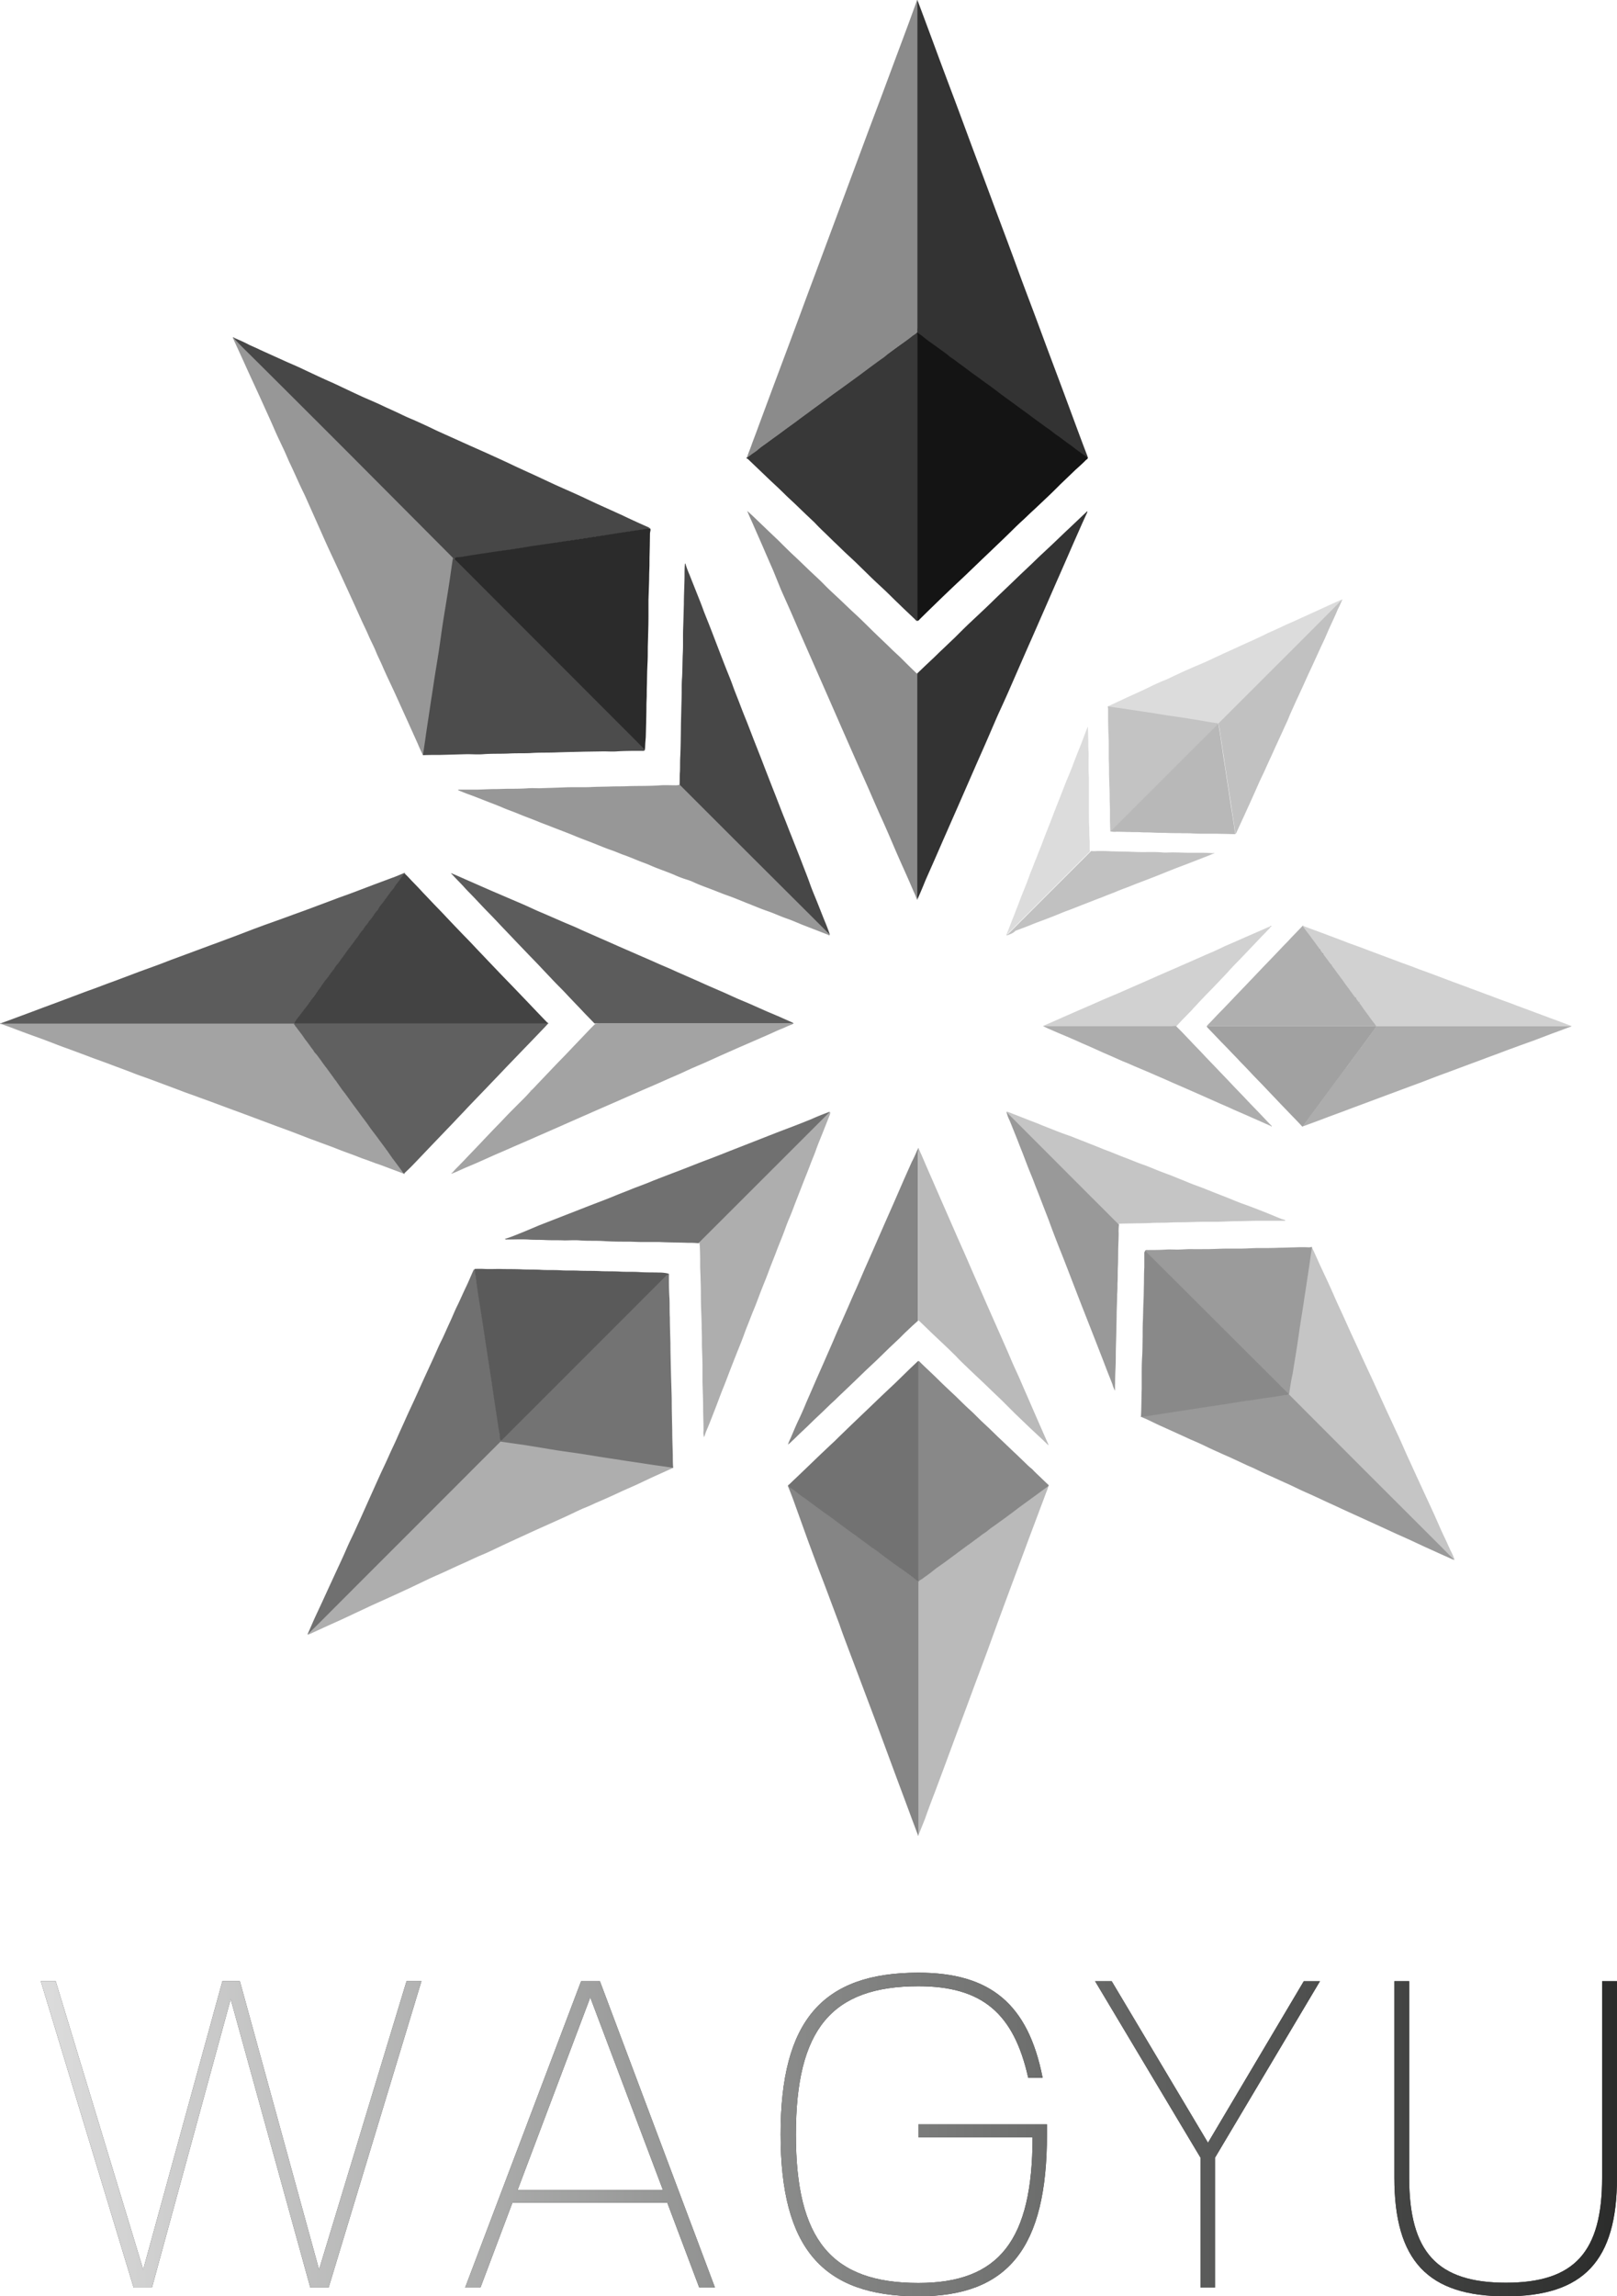 <svg id="Layer_1" data-name="Layer 1" xmlns="http://www.w3.org/2000/svg" xmlns:xlink="http://www.w3.org/1999/xlink" width="311.64" height="442.34" viewBox="0 0 311.64 442.34">
  <defs>
    <style>
      .cls-1 {
        fill: #333;
      }

      .cls-2 {
        fill: url(#linear-gradient);
      }

      .cls-3 {
        fill: #a3a3a3;
      }

      .cls-4 {
        fill: #dfdfdf;
      }

      .cls-5 {
        fill: #bdbdbd;
      }

      .cls-6 {
        fill: #5c5c5c;
      }

      .cls-7 {
        fill: #606060;
      }

      .cls-8 {
        fill: #434343;
      }

      .cls-9 {
        fill: #aba9a9;
      }

      .cls-10 {
        fill: #d8cfcf;
      }

      .cls-11 {
        fill: #616767;
      }

      .cls-12 {
        fill: #707878;
      }

      .cls-13 {
        fill: #616666;
      }

      .cls-14 {
        fill: #555d5d;
      }

      .cls-15 {
        fill: #d1d1d1;
      }

      .cls-16 {
        fill: #8a8a8a;
      }

      .cls-17 {
        fill: #a1a1a1;
      }

      .cls-18 {
        fill: #afafaf;
      }

      .cls-19 {
        fill: #adadad;
      }

      .cls-20 {
        fill: #a8a2a2;
      }

      .cls-21 {
        fill: #605b5b;
      }

      .cls-22 {
        fill: #615c5c;
      }

      .cls-23 {
        fill: #716d6d;
      }

      .cls-24 {
        fill: #dcdcdc;
      }

      .cls-25 {
        fill: #c1c1c1;
      }

      .cls-26 {
        fill: #c3c3c3;
      }

      .cls-27 {
        fill: #b8b8b8;
      }

      .cls-28 {
        fill: #aeaeae;
      }

      .cls-29 {
        fill: #707070;
      }

      .cls-30 {
        fill: #737373;
      }

      .cls-31 {
        fill: #5a5a5a;
      }

      .cls-32 {
        fill: #c5c5c5;
      }

      .cls-33 {
        fill: #999;
      }

      .cls-34 {
        fill: #9b9b9b;
      }

      .cls-35 {
        fill: #898989;
      }

      .cls-36 {
        fill: #979797;
      }

      .cls-37 {
        fill: #474747;
      }

      .cls-38 {
        fill: #4c4c4c;
      }

      .cls-39 {
        fill: #2b2b2b;
      }

      .cls-40 {
        fill: #bababa;
      }

      .cls-41 {
        fill: #858585;
      }

      .cls-42 {
        fill: #888;
      }

      .cls-43 {
        fill: #727272;
      }

      .cls-44 {
        fill: #383838;
      }

      .cls-45 {
        fill: #8b8b8b;
      }

      .cls-46 {
        fill: #141414;
      }
    </style>
    <linearGradient id="linear-gradient" x1="7.87" y1="411.14" x2="311.64" y2="411.14" gradientUnits="userSpaceOnUse">
      <stop offset="0" stop-color="#dcdcdc"/>
      <stop offset="0.5" stop-color="#858685"/>
      <stop offset="1" stop-color="#2b2c2b"/>
    </linearGradient>
  </defs>
  <g id="Layer_2" data-name="Layer 2">
    <g>
      <g>
        <path class="cls-1" d="M46.23,381.64l15.26,55.55,16.86-55.55h2.87l-17.88,59H59.8L44.46,385.09,29.29,440.65H25.75l-17.88-59h2.87L27.6,437.19l15.26-55.55Z"/>
        <path class="cls-1" d="M134.76,440.65,128.6,424.3H98.76L92.6,440.65H89.65l22.34-59h3.63l22.17,59h-3Zm-35-18.8h28l-14-37.09Z"/>
        <path class="cls-1" d="M177,409.21h24.78v1.93c0,21.84-7.42,31.2-24.78,31.2-18.55,0-26.56-9.36-26.56-31.2S158.45,380,177,380c13.91,0,21.16,6.07,23.94,20.23h-2.78c-2.78-12.47-8.94-17.62-21.16-17.62-16.78,0-23.61,8.35-23.61,28.58s6.83,28.58,23.61,28.58c15.59,0,22-8.26,22-28.07H177Z"/>
        <path class="cls-1" d="M234.16,440.65h-2.78v-25l-20.32-34h3.2l18.55,31.11,18.46-31.11h3.12l-20.23,34Z"/>
        <path class="cls-1" d="M268.73,381.64h2.86v37.85c0,14.33,5.4,20.23,18.63,20.23s18.55-5.9,18.55-20.23V381.64h2.87v37.85c0,16-6.41,22.85-21.42,22.85s-21.49-6.83-21.49-22.85Z"/>
      </g>
      <g>
        <path class="cls-2" d="M46.23,381.64l15.26,55.55,16.86-55.55h2.87l-17.88,59H59.8L44.46,385.09,29.29,440.65H25.75l-17.88-59h2.87L27.6,437.19l15.26-55.55Z"/>
        <path class="cls-2" d="M134.76,440.65,128.6,424.3H98.76L92.6,440.65H89.65l22.34-59h3.63l22.17,59h-3Zm-35-18.8h28l-14-37.09Z"/>
        <path class="cls-2" d="M177,409.21h24.78v1.93c0,21.84-7.42,31.2-24.78,31.2-18.55,0-26.56-9.36-26.56-31.2S158.45,380,177,380c13.91,0,21.16,6.07,23.94,20.23h-2.78c-2.78-12.47-8.94-17.62-21.16-17.62-16.78,0-23.61,8.35-23.61,28.58s6.83,28.58,23.61,28.58c15.59,0,22-8.26,22-28.07H177Z"/>
        <path class="cls-2" d="M234.16,440.65h-2.78v-25l-20.32-34h3.2l18.55,31.11,18.46-31.11h3.12l-20.23,34Z"/>
        <path class="cls-2" d="M268.73,381.64h2.86v37.85c0,14.33,5.4,20.23,18.63,20.23s18.55-5.9,18.55-20.23V381.64h2.87v37.85c0,16-6.41,22.85-21.42,22.85s-21.49-6.83-21.49-22.85Z"/>
      </g>
    </g>
  </g>
  <g>
    <path class="cls-3" d="M0,197.07H.22c3.62-.08,7.24,0,10.86,0,2.55,0,5.11,0,7.66,0h7.73c2,0,4.07,0,6.1,0H47.86c2.81,0,5.63,0,8.44,0l.18,0a.71.71,0,0,1,.42.36.78.78,0,0,0,.17.26c.94,1.18,1.8,2.41,2.69,3.62l1.11,1.51c.75,1,1.47,2,2.22,3a.91.91,0,0,0,.09.17.35.35,0,0,0,0,.08l.07.07c.39.49.77,1,1.12,1.51a.49.49,0,0,0,.14.24c.65.74,1.19,1.57,1.78,2.35.89,1.18,1.76,2.38,2.64,3.58.73,1,1.46,2,2.2,3s1.7,2.34,2.58,3.48c.21.27.41.55.61.83a.87.87,0,0,0,.07.17.35.35,0,0,1,0,.08l.06.06a1,1,0,0,1,.19.27,1.12,1.12,0,0,0,.16.22,6.55,6.55,0,0,1,.79,1,.39.39,0,0,0,.14.23A21.5,21.5,0,0,1,77.2,225a3.85,3.85,0,0,1,.38.52.83.83,0,0,0,.15.23.43.43,0,0,1,.15.28.14.14,0,0,1,0,.08l-2.67-1c-.92-.34-1.83-.71-2.75-1-.75-.27-1.48-.57-2.23-.82s-1.33-.51-2-.76l-2.13-.78c-.68-.26-1.36-.53-2-.78l-2.14-.79-2.33-.86-2.59-1-1.69-.64-2-.73-2.89-1.08-3.5-1.31-2.73-1-3-1.12c-.92-.34-1.84-.68-2.75-1-1.16-.45-2.34-.83-3.5-1.28s-2.13-.8-3.19-1.2-2.35-.88-3.53-1.31c-.83-.3-1.68-.58-2.5-.91-1.43-.57-2.88-1.08-4.32-1.63-1.15-.44-2.31-.85-3.46-1.27-.76-.28-1.51-.58-2.26-.85-1.11-.41-2.22-.83-3.34-1.23-1.52-.55-3-1.16-4.55-1.72s-3.1-1.11-4.63-1.7c-.91-.35-1.82-.68-2.72-1a1,1,0,0,0-.42-.08Z"/>
    <path class="cls-4" d="M77.83,226.23v-.11a.09.09,0,0,0,0-.05.75.75,0,0,1,.21,0v.14Z"/>
    <path class="cls-5" d="M77.83,168.19v-.06h.22v.08A.15.15,0,0,1,77.83,168.19Z"/>
    <path class="cls-6" d="M77.83,168.19l.21,0,.08.13a1.17,1.17,0,0,0-.56.47Q76,171,74.42,173.08l-3.23,4.39-3.62,4.93c-.93,1.25-1.83,2.52-2.76,3.76-1.33,1.78-2.64,3.57-4,5.36q-1.51,2.05-3,4.13a19.17,19.17,0,0,1-1.17,1.52.12.12,0,0,1-.1,0c-1.13,0-2.25,0-3.38,0H50.8c-1.09,0-2.18,0-3.27,0-1.25,0-2.5,0-3.76,0H.59c-.12,0-.26,0-.37-.07.73-.27,1.47-.53,2.2-.81l3.69-1.37,2.26-.85,3-1.11,2.92-1.1c1.15-.43,2.3-.87,3.46-1.28s2.32-.88,3.49-1.3c.76-.27,1.51-.55,2.26-.84l3.42-1.29,3.5-1.27c.81-.3,1.61-.62,2.42-.93l3-1.11,3.29-1.22c.74-.26,1.48-.56,2.23-.82l1.79-.67,2.36-.88L48.77,179l2.16-.8L54.29,177l2.13-.78,2.76-1,2.16-.81,2.09-.78,1.83-.69,2.14-.77,2.12-.8,2.63-1,4.19-1.56Z"/>
    <path class="cls-7" d="M56.56,197.15h.09a.78.78,0,0,1,.44-.11h48.08a2,2,0,0,1,.42,0c.11,0,.13.09,0,.18l-.6.65-2.35,2.45-2,2.07c-1.24,1.29-2.49,2.58-3.73,3.88-.64.67-1.27,1.34-1.91,2s-1.42,1.49-2.13,2.22c-1.14,1.19-2.29,2.36-3.4,3.56-.54.57-1.08,1.12-1.61,1.69-.69.75-1.42,1.48-2.12,2.22l-2.6,2.71-2.86,3c-.65.68-1.3,1.37-2,2a2.82,2.82,0,0,0-.33.36.18.18,0,0,1-.21,0c0-.12-.11-.17-.16-.27a1.48,1.48,0,0,0-.13-.21l-1.43-1.92a2.48,2.48,0,0,0-.36-.44,1.59,1.59,0,0,1-.13-.22L74.84,222c-.06-.07-.09-.15-.15-.21l-.21-.29-.07-.07h0s0-.1-.07-.14c-.52-.72-1.06-1.42-1.58-2.14s-1.12-1.45-1.64-2.21-1.08-1.46-1.61-2.19c-.36-.5-.73-1-1.09-1.48s-.8-1.08-1.19-1.63S66.41,210.5,66,210L64.8,208.3c-.1-.14-.21-.26-.31-.39l-.14-.22-1.14-1.56-.07-.08h0s0-.1-.07-.14c-.52-.64-1-1.33-1.48-2-.27-.34-.5-.71-.79-1s-.3-.44-.47-.66c-.47-.6-.89-1.24-1.37-1.84-.27-.34-.49-.71-.75-1.06-.4-.54-.81-1.07-1.21-1.6l-.14-.22Z"/>
    <path class="cls-8" d="M105.59,197.06a.18.18,0,0,1-.18.08H56.65a15,15,0,0,1,1.09-1.52c.44-.61.9-1.21,1.35-1.81s.76-1.08,1.17-1.6.8-1.12,1.22-1.67.7-1,1.05-1.46.8-1,1.18-1.58c.24-.35.54-.65.75-1a6,6,0,0,1,.65-.87c.29-.34.51-.73.79-1.08s.67-.93,1-1.39l1.17-1.55c.19-.26.36-.53.56-.77s.49-.66.72-1,.54-.66.76-1a6.44,6.44,0,0,1,.63-.85c.2-.22.31-.49.51-.71.52-.6.92-1.31,1.44-1.92.23-.28.38-.62.61-.9s.49-.61.71-.93l1.3-1.76c.22-.29.47-.56.67-.87.37-.59.83-1.11,1.21-1.69.17-.25.36-.49.56-.73s.22-.12.36-.09c.49.44.92.95,1.38,1.42.68.7,1.36,1.4,2,2.11l2.25,2.36c.75.78,1.51,1.55,2.24,2.34l1.68,1.77c.73.75,1.44,1.51,2.18,2.26s1.24,1.29,1.85,1.94l2.17,2.28,2.29,2.4c.87.91,1.75,1.81,2.63,2.72,1.14,1.19,2.29,2.38,3.43,3.58s2.19,2.3,3.3,3.44A.42.42,0,0,1,105.59,197.06Z"/>
    <path class="cls-3" d="M152.88,197.08c.1,0,.11.08,0,.13s-.18.07-.24.14c-.68.22-1.31.56-2,.83s-1.37.59-2.05.9l-3.57,1.56-2.9,1.26-3.34,1.48L136,204.64l-2.81,1.21-2.17,1-2.48,1.08-2,.89L123.81,210l-2.46,1.08-2.57,1.13c-1.92.84-3.84,1.67-5.75,2.52-1.64.71-3.27,1.44-4.91,2.16l-3.87,1.7c-1.34.58-2.66,1.18-4,1.75s-2.66,1.17-4,1.74-2.77,1.23-4.15,1.84c-.84.37-1.69.72-2.54,1.08l-1.55.7a3.89,3.89,0,0,1-.53.21c-.1,0-.2.18-.3,0,.41-.53.92-1,1.36-1.45.26-.3.55-.57.83-.86.53-.57,1.07-1.13,1.61-1.69l1.1-1.15c.53-.55,1.05-1.11,1.58-1.67l1.45-1.52,1.43-1.47c.66-.69,1.31-1.39,2-2.08s1.33-1.34,2-2,1.14-1.16,1.68-1.77c.1-.07.15-.18.24-.26.46-.42.86-.9,1.3-1.35,1.25-1.3,2.49-2.62,3.74-3.92.56-.58,1.13-1.15,1.68-1.73s.88-.92,1.32-1.39l1.51-1.58,1.69-1.77c.33-.34.66-.67,1-1a3.79,3.79,0,0,1,1.16-.09h28.73c2.54,0,5.08,0,7.63,0A6.64,6.64,0,0,0,152.88,197.08Z"/>
    <path class="cls-6" d="M152.88,197.08c-.09.12-.22.06-.33.06H140.72c-1.41,0-2.81,0-4.22,0h-7.11c-1.36,0-2.72,0-4.08,0s-2.82,0-4.23,0h-3.26c-1,0-2,0-3,0a1,1,0,0,1-.25,0c-.66-.69-1.34-1.37-2-2.06-1.12-1.2-2.27-2.37-3.39-3.57-.92-1-1.89-1.91-2.81-2.9-.68-.73-1.38-1.45-2.06-2.18-.88-.95-1.8-1.87-2.7-2.81s-1.76-1.83-2.63-2.75l-2.54-2.66c-.93-1-1.89-2-2.83-2.95-.72-.75-1.43-1.51-2.14-2.26s-1.36-1.37-2-2.09-1.53-1.57-2.26-2.39c0,0-.09-.11-.17-.11l-.1-.21.9.37,2.4,1.06L93,170.84l1.78.78L98,173c1.11.48,2.22.94,3.32,1.43s2.13,1,3.21,1.43l3.84,1.67c1.22.53,2.45,1,3.67,1.6l3.57,1.57c1.21.52,2.42,1.06,3.63,1.6l3.51,1.53c1.29.57,2.58,1.11,3.86,1.69s2.39,1,3.58,1.57l3.57,1.57c.9.39,1.79.8,2.69,1.2l3,1.3c.89.39,1.78.81,2.68,1.21l2.37,1,3.31,1.47,2.37,1,2.56,1.14Z"/>
    <path class="cls-9" d="M87.17,225.87c.1.09.2,0,.3,0a.78.78,0,0,1-.48.2C87,226,87.06,225.88,87.17,225.87Z"/>
    <path class="cls-10" d="M102.39,209.91a.32.32,0,0,1-.24.26A.37.37,0,0,1,102.39,209.91Z"/>
    <path class="cls-11" d="M56.86,197.5a.21.21,0,0,1,.14.22A.22.22,0,0,1,56.86,197.5Z"/>
    <path class="cls-12" d="M64.35,207.69a.24.24,0,0,1,.14.22A.22.22,0,0,1,64.35,207.69Z"/>
    <path class="cls-12" d="M74.69,221.74a.23.23,0,0,1,.15.21A.23.23,0,0,1,74.69,221.74Z"/>
    <path class="cls-12" d="M75.63,223a.23.23,0,0,1,.13.22A.2.2,0,0,1,75.63,223Z"/>
    <path class="cls-13" d="M77.55,225.59a.19.19,0,0,1,.13.21A.21.21,0,0,1,77.55,225.59Z"/>
    <path class="cls-14" d="M63.07,205.91a.15.15,0,0,1,.07.14C63.07,206,63.06,206,63.07,205.91Z"/>
    <path class="cls-14" d="M74.34,221.24a.15.15,0,0,1,.07.14C74.34,221.35,74.34,221.3,74.34,221.24Z"/>
    <path class="cls-14" d="M63.14,206.05a.11.11,0,0,1,.07.08Z"/>
    <path class="cls-14" d="M74.41,221.38a.1.1,0,0,1,.07.07Z"/>
  </g>
  <g>
    <path class="cls-15" d="M251.21,178.38l1.58.6,1.47.53,1.75.66,2,.75,2,.77,2.36.85,1.41.54,1.53.57c.67.26,1.34.5,2,.75l1.35.5,1.39.53,2,.72,1.56.6,2.1.76.84.32,2.21.83c.64.24,1.27.49,1.91.71.48.16.94.37,1.42.53s.9.34,1.35.51l1.45.53,1.39.52c.47.19,1,.35,1.42.53l1.55.58,1.76.64,1.39.53,1.13.42,2.2.82,1.35.5,1.91.71,2.15.8,1.53.58.23.06v.05s-.09.06-.15,0H265.52a.49.49,0,0,1-.17,0,.53.53,0,0,1-.27-.22c-.39-.54-.81-1.07-1.19-1.62-.64-.9-1.33-1.77-2-2.67a.59.59,0,0,0-.1-.17,4.38,4.38,0,0,1-.52-.7.42.42,0,0,0-.11-.15c-.84-1.09-1.65-2.21-2.46-3.32-.47-.65-1-1.29-1.44-1.94-.23-.33-.48-.65-.7-1a1.13,1.13,0,0,0-.1-.13c-.5-.65-1-1.31-1.47-2a.34.34,0,0,0-.1-.16c-.18-.23-.36-.46-.52-.7a.44.44,0,0,0-.1-.16c-.49-.58-.9-1.21-1.36-1.81-.59-.78-1.15-1.58-1.74-2.36-.06-.08-.16-.15-.1-.27A.09.09,0,0,1,251.21,178.38Z"/>
    <path class="cls-4" d="M251.21,178.38h-.09a.1.1,0,0,1-.13,0v-.07h.14Z"/>
    <path class="cls-16" d="M245,217l-.1-.09s0-.06.06-.06.07.09.09.15Z"/>
    <path class="cls-5" d="M251.11,217V217H251v-.09C251,216.89,251.07,216.94,251.11,217Z"/>
    <path class="cls-17" d="M251.11,217l-.14,0c-.37-.4-.75-.81-1.13-1.2-.56-.58-1.12-1.15-1.67-1.73s-1.25-1.29-1.86-1.94c-.76-.81-1.53-1.6-2.29-2.41s-1.65-1.71-2.48-2.57l-1.45-1.54c-.48-.51-1-1-1.45-1.51l-1.33-1.38c-.64-.68-1.29-1.35-1.94-2l-1.64-1.72c-.37-.39-.76-.77-1.11-1.18-.05-.11,0-.13.11-.15a1.08,1.08,0,0,1,.31,0h31.73a.9.9,0,0,1,.4,0c.12.07.09.15,0,.24s-.3.43-.46.64c-.37.48-.72,1-1.08,1.47l-.83,1.12c-.35.49-.71,1-1.07,1.45l-1.55,2.1q-.73,1-1.44,2l-1.92,2.59L255,211.7l-2.31,3.13c-.44.6-.89,1.19-1.31,1.8a4,4,0,0,1-.27.31A0,0,0,0,1,251.11,217Z"/>
    <path class="cls-18" d="M265.24,197.68a.27.27,0,0,0-.18,0H232.73a.1.1,0,0,0-.11.09c-.13-.06,0-.13,0-.18l.36-.38c.4-.4.79-.81,1.17-1.22s.95-1,1.43-1.48l1.29-1.34,1.48-1.56L239.9,190c.51-.53,1-1.06,1.53-1.6l2.08-2.19,1.19-1.23,1.32-1.38,1.35-1.42c.5-.51,1-1,1.48-1.55l2-2.07.14-.16a.13.13,0,0,1,.13,0,1.44,1.44,0,0,0,.25.39c.37.51.75,1,1.13,1.51l.91,1.23.94,1.29a.67.67,0,0,1,.09.14l.53.71a1.19,1.19,0,0,1,.09.15l1.49,2s.05.07.08.1c.17.24.34.48.52.71s.45.62.67.93.36.45.53.7.3.38.43.58.35.48.52.73.54.71.79,1.08c.13.19.28.38.42.57s.32.44.49.66a3.76,3.76,0,0,0,.25.31l.09.14.53.71.09.15c.19.22.36.46.53.69s.25.38.39.55l.62.84c.36.48.71,1,1.07,1.46.2.27.42.53.6.81a.67.67,0,0,0,.18.16A.08.08,0,0,1,265.24,197.68Z"/>
    <path class="cls-15" d="M201.14,197.72c-.14,0-.15,0-.09-.12a6.77,6.77,0,0,0,.88-.36l1.69-.74,1.21-.54,1.47-.64,2.65-1.16,1.82-.79c.82-.35,1.63-.73,2.45-1.07l2.36-1,2.69-1.18,2.56-1.12,2.53-1.12,1.91-.83,2.45-1.07,2.51-1.1,2.12-.94,1.68-.72,2.12-1,2.19-.95,1.58-.7,1.48-.64,1.92-.84c.44-.19.88-.4,1.33-.57,0,0,.07,0,.1,0l0,0c.05,0,.1,0,.1.05h0l0,.05c-.25.32-.55.58-.82.88s-.53.54-.79.81l-.8.84-.83.87-1.5,1.58-1.18,1.23c-.43.45-.88.89-1.31,1.35s-.69.73-1,1.1l-1.49,1.57c-.6.63-1.19,1.26-1.8,1.88-.4.4-.8.81-1.19,1.22s-.9.93-1.33,1.41-.69.72-1,1.08-.61.64-.91.95-.75.77-1.12,1.15l-1.06,1.14,0,0a.74.74,0,0,1-.44,0h-25Z"/>
    <path class="cls-19" d="M201.14,197.72a.77.77,0,0,1,.54-.06h1.43c.62,0,1.24,0,1.87,0h21a2.57,2.57,0,0,1,.68,0l1,1,1.51,1.58c.36.37.71.75,1.06,1.12l1.18,1.22,1.08,1.15.77.8,1.6,1.67,1.68,1.75,1.11,1.18,2,2.08,1.46,1.54,1.77,1.83,1.38,1.46c.26.28.53.55.8.83l-.06.06-1.15-.5-1.05-.47-1.28-.56-1.1-.49-1.28-.56-1.32-.57-1-.46-1.56-.68-1.58-.7-2.25-1-1.52-.67-1.62-.71-1.82-.79c-.9-.39-1.8-.81-2.7-1.19s-1.78-.78-2.67-1.16l-2.38-1c-.79-.35-1.57-.7-2.36-1l-1.8-.8-2-.87-2.21-1c-.52-.23-1-.44-1.56-.68s-.76-.34-1.14-.51c-.54-.25-1.1-.47-1.64-.72L204,199l-1.93-.84Z"/>
    <path class="cls-20" d="M244.88,178.52a.16.16,0,0,0-.1-.05.27.27,0,0,1,.24-.09A.18.18,0,0,1,244.88,178.52Z"/>
    <path class="cls-20" d="M244.75,178.49a.13.13,0,0,1-.1,0A.08.08,0,0,1,244.75,178.49Z"/>
    <path class="cls-20" d="M244.84,178.58l0-.05A.05.05,0,0,1,244.84,178.58Z"/>
    <path class="cls-19" d="M265.24,197.68h.11l1.48,0h10.78c.56,0,1.12,0,1.69,0s1.06,0,1.59,0h19.95c.53,0,1.07,0,1.6,0,.12,0,.26-.07.37.05l-2.08.78c-.7.26-1.41.51-2.11.78l-3,1.14-2.79,1-2,.73-2.46.93-1.37.5-1.46.55-1.89.7-2.15.8-1.77.66-2.93,1.08L274,208.46l-2.47.91-2.52.94-3.15,1.17-2.46.92-2.53.94-2.12.8-2.31.85c-.72.26-1.43.55-2.15.81l-1.37.51-1.59.58a.32.32,0,0,1-.19.05.2.2,0,0,1,.06-.15c.38-.45.7-.94,1-1.41s.5-.68.75-1,.48-.67.74-1c.36-.47.73-.93,1.05-1.42s.65-.84.93-1.3c.13-.2.3-.38.44-.58.25-.36.53-.71.78-1.07.12-.18.27-.35.4-.53a7.74,7.74,0,0,1,.55-.73c.2-.23.34-.5.53-.74.33-.42.63-.87,1-1.29s.45-.59.66-.89.56-.75.82-1.14.44-.58.64-.87.52-.69.78-1l.34-.48c.16-.23.34-.44.5-.68s.35-.44.5-.68.28-.38.42-.57l.54-.74C264.8,198.31,265,198,265.24,197.68Z"/>
    <path class="cls-21" d="M254.44,183a.15.15,0,0,1-.09-.14A.12.12,0,0,1,254.44,183Z"/>
    <path class="cls-21" d="M255.06,183.81a.16.16,0,0,1-.09-.15A.14.14,0,0,1,255.06,183.81Z"/>
    <path class="cls-22" d="M261.34,192.31a.13.13,0,0,1-.09-.14A.14.14,0,0,1,261.34,192.31Z"/>
    <path class="cls-22" d="M262,193.17a.16.16,0,0,1-.09-.15A.16.16,0,0,1,262,193.17Z"/>
    <path class="cls-23" d="M256.63,185.9c-.06,0-.09,0-.08-.1A.14.14,0,0,1,256.63,185.9Z"/>
  </g>
  <g>
    <path class="cls-24" d="M213.44,136.1l1.61-.74,2.13-1,3.1-1.41c.69-.32,1.38-.67,2.08-1s1.53-.7,2.31-1c.5-.21,1-.46,1.47-.69,1.05-.49,2.11-1,3.17-1.44.77-.35,1.56-.68,2.32-1s1.78-.8,2.66-1.22l1.73-.8c.58-.27,1.17-.52,1.74-.79l2.39-1.1c.62-.27,1.24-.54,1.85-.83s1.4-.64,2.09-1c.42-.21.87-.4,1.3-.59.77-.34,1.53-.71,2.29-1.06.45-.21.91-.4,1.36-.6l1.77-.81,1.72-.78,1.8-.82,1.81-.83c.74-.34,1.5-.68,2.24-1a.82.82,0,0,1,.3-.1c.08,0,.08,0,0,.1a2.79,2.79,0,0,1-.35.42l-23.12,23.11a1.08,1.08,0,0,1-.4.33,11.16,11.16,0,0,1-1.14-.16c-1.25-.18-2.49-.37-3.74-.57l-4-.61-3.47-.53-3.12-.48-3.39-.52c-.77-.11-1.54-.22-2.31-.35C213.57,136.16,213.49,136.16,213.44,136.1Z"/>
    <path class="cls-25" d="M234.83,139.35l2.73-2.72,8.47-8.46q5.34-5.32,10.65-10.66c.67-.66,1.31-1.35,2-2a15.9,15.9,0,0,1-.76,1.69c-.21.42-.37.87-.57,1.3-.38.85-.78,1.7-1.17,2.56-.29.65-.57,1.31-.87,2-.43.9-.85,1.8-1.26,2.71l-.75,1.64c-.45,1-.89,1.91-1.33,2.87-.37.81-.72,1.62-1.1,2.43-.3.64-.59,1.3-.9,1.94-.2.42-.39.86-.58,1.28-.34.76-.7,1.52-1,2.28s-.67,1.48-1,2.23l-1.44,3.14c-.34.74-.66,1.48-1,2.21-.27.57-.53,1.14-.79,1.72-.44,1-.92,2-1.37,2.94-.36.79-.69,1.59-1.05,2.37l-1,2.22c-.46,1-.91,2-1.37,3l-1.17,2.54a.41.41,0,0,1,0,.09.8.8,0,0,1-.17-.51c-.21-1.47-.44-2.93-.66-4.4-.18-1.24-.38-2.48-.57-3.72-.26-1.67-.52-3.34-.77-5-.21-1.45-.44-2.91-.66-4.37-.14-.95-.29-1.91-.44-2.87a1.31,1.31,0,0,0-.1-.32C234.69,139.37,234.78,139.38,234.83,139.35Z"/>
    <path class="cls-26" d="M234.83,139.35l-.11.11c0,.08,0,.13-.07.19l-.24.23L214.31,160a1.71,1.71,0,0,1-.2.18c-.14,0-.13,0-.13-.15l-.06-1.88,0-2.21-.06-2c0-.89,0-1.78-.06-2.67,0-.71-.05-1.42-.06-2.12,0-.94,0-1.88-.05-2.83,0-.71,0-1.43,0-2.15,0-.89,0-1.77-.05-2.66s-.06-1.94-.08-2.91c0-.69,0-1.38,0-2.07,0-.15-.1-.31,0-.46l1.66.25c1.12.15,2.23.33,3.34.49.95.13,1.89.29,2.83.43,1.18.17,2.36.38,3.54.56,1,.15,2,.28,3,.44,1.31.2,2.61.42,3.92.63C232.78,139.06,233.81,139.2,234.83,139.35Z"/>
    <path class="cls-27" d="M214.11,160.17c0-.15.14-.21.22-.3q10.08-10.08,20.15-20.15l.24-.26c.25.16.17.44.21.66.13.81.27,1.62.38,2.43s.26,1.68.37,2.52.27,1.73.4,2.59c.19,1.27.38,2.53.58,3.8s.37,2.47.56,3.71c.23,1.42.46,2.85.67,4.27.06.42.1.83.19,1.24,0,0-.07,0-.12,0l-3.51-.08c-.73,0-1.46,0-2.19,0s-1.71,0-2.56-.06-1.48,0-2.21-.05c-1,0-2,0-3-.06-.79,0-1.58,0-2.37-.05s-1.49,0-2.23-.06-1.4,0-2.1-.05c-.86,0-1.73-.05-2.59-.05A3.75,3.75,0,0,1,214.11,160.17Z"/>
    <path class="cls-24" d="M194.2,180.14c-.07.07-.18.1-.24,0s0-.14.06-.21c.34-.86.67-1.72,1-2.57.25-.63.51-1.25.74-1.88s.53-1.33.77-2,.55-1.41.83-2.11.61-1.5.88-2.27.47-1.24.72-1.86.44-1.19.7-1.78c.16-.36.29-.74.43-1.11.28-.71.59-1.41.84-2.13l.42-1.11c.36-.93.74-1.86,1.1-2.79.24-.61.47-1.22.7-1.83.3-.77.6-1.54.91-2.32s.6-1.51.89-2.27.64-1.65,1-2.47c.25-.63.52-1.25.75-1.88s.49-1.28.74-1.92.53-1.35.8-2c.34-.88.67-1.77,1-2.65.13-.34.27-.69.42-1,.05.93.06,1.86.08,2.79,0,.67,0,1.35.05,2s0,1.35,0,2c0,1,0,2,.07,3l0,1.75c0,.47,0,.94,0,1.42s0,1.21,0,1.82,0,1,0,1.44c0,1.07,0,2.14.07,3.21,0,.87,0,1.74.08,2.62,0,.53,0,1.08,0,1.62a.47.47,0,0,0,.05.26c0,.17-.14.25-.23.35l-10.66,10.66-4.93,4.93A.67.67,0,0,0,194.2,180.14Z"/>
    <path class="cls-25" d="M194.2,180.14c-.15,0-.06-.09,0-.13l.7-.69,8.06-8.06,7.27-7.26,0-.07a7.71,7.71,0,0,0,1.27,0c.87,0,1.75,0,2.62.06l2.6.06c.88,0,1.77.06,2.66.08s1.59,0,2.37,0,1.46,0,2.19.07,1.34,0,2,0c1,0,2,.05,3,.07.67,0,1.35,0,2,0,.9,0,1.81,0,2.71.08a2.53,2.53,0,0,1,.47,0c-.36.11-.7.27-1.05.41-1,.4-2,.78-2.95,1.15s-1.87.73-2.81,1.08c-.79.29-1.57.61-2.35.92l-2.74,1.09-3.21,1.23c-.69.27-1.37.56-2.06.81s-1.36.52-2,.79-1.3.49-1.94.76-1.21.47-1.81.7-1.43.57-2.15.84c-1.11.42-2.21.89-3.33,1.29-.74.27-1.46.58-2.18.87l-2,.78c-.7.27-1.42.52-2.13.8-.86.34-1.71.7-2.57,1l-1.13.43C195.28,179.75,194.74,179.94,194.2,180.14Z"/>
  </g>
  <g>
    <path class="cls-28" d="M129.74,282.75,126,284.44c-1.11.51-2.21,1.05-3.32,1.56s-2.3,1-3.43,1.54c-1.49.7-3,1.36-4.49,2-.76.36-1.53.71-2.3,1-1.08.47-2.14,1-3.21,1.5l-2.08.94-3.12,1.4c-1.23.55-2.46,1.12-3.68,1.68s-2.51,1.15-3.76,1.74-2.5,1.21-3.78,1.74-2.4,1.1-3.61,1.63-2.2,1-3.3,1.51-2.28,1-3.42,1.54L78.77,306c-1.06.48-2.13,1-3.18,1.46l-4,1.81L65.77,312c-1.19.54-2.39,1.07-3.58,1.62l-2.62,1.2c-.08,0-.2.16-.29,0a.13.13,0,0,1,.06-.18l29.08-29.08L96,278a1.25,1.25,0,0,1,.53-.41,12.07,12.07,0,0,1,1.78.24c1.91.27,3.82.57,5.73.87,1.59.25,3.18.5,4.77.73l5.06.77,3.67.56,4,.61c1.61.24,3.21.48,4.81.74,1,.16,2.06.3,3.08.47C129.48,282.65,129.63,282.63,129.74,282.75Z"/>
    <path class="cls-29" d="M96.47,277.69l-4.25,4.24L79.16,295q-8.35,8.34-16.69,16.7c-.93.93-1.87,1.87-2.82,2.79-.08.08-.13.26-.31.18.41-.92.8-1.84,1.21-2.76.49-1.08,1-2.15,1.5-3.23.62-1.34,1.22-2.67,1.84-4,.72-1.57,1.45-3.13,2.17-4.7.53-1.15,1-2.32,1.56-3.46s1-2.14,1.49-3.22c.39-.83.76-1.68,1.14-2.52,1-2.24,2-4.46,3-6.68.56-1.22,1.15-2.42,1.69-3.65s1.12-2.38,1.64-3.58,1.07-2.36,1.59-3.54,1.09-2.37,1.64-3.56c.71-1.55,1.4-3.11,2.11-4.66l1.68-3.65c.48-1.05.92-2.12,1.44-3.15s1.07-2.35,1.62-3.52.92-2.15,1.44-3.2,1.1-2.41,1.68-3.61,1-2.27,1.53-3.41c0,0,.05,0,.08-.08a1.92,1.92,0,0,1,.27,1c.34,2.35.72,4.7,1.08,7.05l.6,4c.25,1.6.49,3.2.74,4.8s.48,3.18.72,4.77c.18,1.19.35,2.39.54,3.58q.45,2.85.88,5.69a9.88,9.88,0,0,0,.39,2.09C96.7,277.67,96.55,277.65,96.47,277.69Z"/>
    <path class="cls-30" d="M96.47,277.69l.17-.16c0-.13,0-.21.12-.29s.24-.25.36-.37l31.27-31.27a2.21,2.21,0,0,1,.32-.29c.33,0,.2.33.21.48,0,1.45,0,2.91.11,4.37.05,1.22,0,2.45.07,3.67,0,1.63.07,3.27.11,4.91,0,1.82.06,3.65.1,5.48s.12,3.6.15,5.4c0,2,.06,3.95.1,5.93,0,1.59.07,3.18.11,4.77,0,.81,0,1.62.07,2.43l-2.58-.38c-1.74-.23-3.46-.52-5.2-.77-1.47-.21-2.93-.45-4.4-.67-1.83-.27-3.67-.59-5.5-.87-1.57-.24-3.15-.44-4.71-.68l-6.1-1C99.66,278.15,98.06,277.93,96.47,277.69Z"/>
    <path class="cls-31" d="M128.71,245.31c0,.23-.22.33-.36.46Q112.69,261.46,97,277.12l-.37.41c-.38-.23-.27-.66-.32-1q-.31-1.94-.6-3.87c-.17-1.15-.35-2.3-.53-3.45-.22-1.49-.43-3-.66-4.45-.3-2-.61-4-.91-5.94l-.87-5.73c-.35-2.22-.71-4.43-1-6.65-.1-.66-.19-1.33-.29-2a17.22,17.22,0,0,1,1.9,0c1,.05,2,0,2.94,0,1.48.05,3,0,4.44.09,1.19.05,2.38,0,3.56.08s2.52,0,3.78.09,2.41,0,3.62.08c1.4.05,2.81,0,4.21.09,1.19.05,2.38,0,3.56.08s2.53,0,3.78.09,2.44.05,3.66.09A8,8,0,0,1,128.71,245.31Z"/>
    <path class="cls-28" d="M159.67,214.24c.09-.09.21-.13.3,0s0,.26,0,.39l-1.41,3.57c-.45,1.13-.93,2.25-1.33,3.41-.33.92-.73,1.82-1.07,2.74-.42,1.13-.88,2.24-1.32,3.36l-1.62,4.16c-.38,1-.75,2-1.16,2.94s-.76,2-1.17,3.06-.79,1.95-1.16,2.93c-.53,1.43-1.13,2.84-1.65,4.28-.41,1.11-.87,2.2-1.3,3.3-.52,1.33-1,2.68-1.55,4-.4.95-.75,1.91-1.13,2.86-.29.7-.55,1.41-.81,2.13-.47,1.27-1,2.53-1.5,3.8-.3.75-.59,1.51-.89,2.27-.52,1.33-1,2.66-1.55,4s-1.13,3-1.71,4.44c-.51,1.31-1,2.6-1.57,3.9-.13.33-.23.68-.36,1.07a2.75,2.75,0,0,1-.12-1.28c0-1.52-.08-3-.08-4.55s-.08-3.15-.12-4.72c0-1,0-2,0-3,0-1.38-.08-2.77-.11-4.16,0-1.09,0-2.19-.05-3.28,0-1.53-.09-3.06-.13-4.59s0-3.1-.08-4.65c0-.85-.06-1.7-.08-2.56,0-1.32,0-2.64-.07-4a4.38,4.38,0,0,0-.08-.62c0-.28.23-.41.4-.58L142,232l17.33-17.34C159.45,214.54,159.62,214.44,159.67,214.24Z"/>
    <path class="cls-29" d="M159.67,214.24c.23,0,.1.14,0,.21l-1.09,1.08-12.54,12.53-11,11-.41.43a15.25,15.25,0,0,0-2-.08c-1.85-.08-3.71-.06-5.56-.16-1.09,0-2.19,0-3.29,0-.89,0-1.78-.06-2.67-.07-1.58,0-3.16,0-4.73-.11s-3.09,0-4.64-.13c-1-.08-2,0-3,0-1.22-.06-2.45,0-3.67-.07s-2.21,0-3.32-.1c-1.35-.07-2.71,0-4.07,0a.45.45,0,0,1-.38-.12c1.2-.34,2.31-.84,3.44-1.28L104,236l5.13-2c1.62-.62,3.24-1.27,4.85-1.89s3.23-1.22,4.82-1.89c1-.41,2-.77,2.94-1.17,1.35-.54,2.72-1,4.07-1.59,1.54-.6,3.08-1.2,4.63-1.78,1.8-.68,3.58-1.41,5.38-2.09,1.63-.6,3.25-1.25,4.86-1.89l6.06-2.37c1.59-.62,3.17-1.25,4.77-1.85s3.28-1.26,4.91-1.92C157.47,215.08,158.57,214.65,159.67,214.24Z"/>
  </g>
  <g>
    <path class="cls-32" d="M252.77,240.11c.49,1.07,1,2.15,1.46,3.22.63,1.37,1.28,2.73,1.91,4.1s1.19,2.71,1.81,4.06c.55,1.17,1.08,2.34,1.61,3.51.36.81.72,1.61,1.09,2.4.55,1.18,1.09,2.37,1.63,3.55.66,1.44,1.32,2.87,2,4.31.58,1.26,1.15,2.52,1.73,3.79s1.06,2.34,1.61,3.51,1.2,2.6,1.81,3.89,1.2,2.71,1.82,4.06l1.65,3.61c.36.79.73,1.57,1.09,2.36.8,1.75,1.62,3.5,2.42,5.25.6,1.33,1.16,2.68,1.79,4,.48,1,.93,2,1.38,3a10.23,10.23,0,0,1,.72,1.62c.05.17.05.17-.16.12l-18.24-18.24L248.76,269.1a1.18,1.18,0,0,1-.38-.48,10.89,10.89,0,0,1,.2-1.52q.36-2.48.75-4.92c.21-1.36.43-2.73.63-4.09s.43-2.89.65-4.34c.16-1,.33-2.09.49-3.14s.35-2.27.52-3.4c.21-1.37.41-2.75.63-4.12.14-.88.26-1.76.41-2.64C252.68,240.33,252.67,240.2,252.77,240.11Z"/>
    <path class="cls-33" d="M248.43,268.62l3.64,3.65,11.2,11.22,14.3,14.28,2.39,2.41c.07.07.22.11.15.27l-2.41-1.07-3-1.36c-.9-.41-1.8-.84-2.7-1.26l-2.9-1.3-3.26-1.5L262,292.21c-1.17-.54-2.35-1.06-3.52-1.61-1.34-.63-2.7-1.23-4-1.85-.95-.44-1.9-.88-2.86-1.3-1.31-.57-2.58-1.24-3.89-1.81-1-.44-2-.92-3-1.36s-1.82-.83-2.71-1.27c-.66-.33-1.36-.59-2-.9-.86-.41-1.72-.8-2.58-1.2-.65-.31-1.31-.58-2-.89-.91-.43-1.85-.82-2.76-1.27s-2.12-1-3.18-1.44l-2.69-1.23-3.12-1.41c-.88-.4-1.74-.83-2.61-1.24-.34-.16-.69-.29-1-.43,0-.21.21-.18.34-.2,1.6-.26,3.21-.47,4.81-.74,1.41-.23,2.82-.43,4.23-.65s3-.45,4.55-.69l5.39-.83c1.56-.22,3.11-.48,4.67-.7l3.86-.59a1.47,1.47,0,0,0,.42-.13C248.41,268.43,248.4,268.56,248.43,268.62Z"/>
    <path class="cls-34" d="M248.43,268.62l-.13-.14c-.12,0-.18,0-.26-.1l-.31-.31-26.81-26.81-.25-.27c.07-.24.29-.2.45-.2,1.18,0,2.36,0,3.54-.08.74-.05,1.48,0,2.23,0,.94,0,1.88-.11,2.82-.09s1.86,0,2.8,0c1.32,0,2.64-.1,4-.1.83,0,1.67,0,2.51,0,1.27,0,2.53-.12,3.8-.11s2.52,0,3.78-.06c1,0,2-.06,3-.07a26.78,26.78,0,0,1,2.69,0c.19,0,.37-.08.56,0-.11.74-.23,1.47-.33,2.21-.2,1.49-.44,3-.66,4.46-.18,1.25-.39,2.51-.57,3.76-.23,1.58-.5,3.15-.74,4.73-.21,1.34-.38,2.69-.59,4-.27,1.75-.57,3.49-.84,5.23C248.83,265.89,248.64,267.26,248.43,268.62Z"/>
    <path class="cls-35" d="M220.67,241c.19,0,.28.18.4.3L248,268.16l.35.32c-.22.33-.59.23-.89.28-1.07.18-2.16.36-3.24.5s-2.24.36-3.36.5-2.3.35-3.45.53l-5.06.77-5,.76c-1.9.29-3.8.6-5.7.88l-1.47.21c-.07,0-.14,0-.18.09a.09.09,0,0,1-.11-.1c.11-1.79.08-3.58.15-5.37,0-.87,0-1.73,0-2.59,0-1.18,0-2.36.08-3.54s.07-2.61.1-3.92c0-1.06,0-2.12.05-3.18s.05-2.38.11-3.56.05-2.1.08-3.14,0-2.28.08-3.42c0-1,0-1.92,0-2.88A1.16,1.16,0,0,1,220.67,241Z"/>
    <path class="cls-32" d="M194.05,214.46c-.08-.08-.13-.2-.07-.28s.18,0,.27,0l4,1.57c.84.33,1.69.63,2.53,1l2.71,1.07c.91.36,1.82.69,2.73,1l3.79,1.49,2.75,1.1c.51.2,1,.37,1.55.59.83.35,1.67.68,2.51,1,1.24.46,2.46,1,3.7,1.42.94.34,1.86.74,2.79,1.11,1.14.44,2.3.85,3.43,1.32.81.34,1.64.65,2.45,1,.6.24,1.21.47,1.82.69,1.1.4,2.18.86,3.26,1.28l1.82.71c1.2.47,2.41,1,3.61,1.42s2.53.95,3.79,1.44,2.24.92,3.37,1.37c.26.1.54.17.81.25v.15c-.75,0-1.49,0-2.24,0l-3,0c-1.33,0-2.66.07-4,.08-1.19,0-2.38.08-3.58.11-.92,0-1.84,0-2.76,0s-2.09.05-3.13.08-2.38,0-3.56.07-2.44,0-3.66.09c-1.07.05-2.14.05-3.2.07l-2.59.05a.69.69,0,0,0-.28.08c-.23,0-.33-.19-.46-.32L201,221.33l-6.58-6.58C194.3,214.64,194.21,214.5,194.05,214.46Z"/>
    <path class="cls-33" d="M194.05,214.46c0-.21.12-.09.17,0l.93.93,10.74,10.75,9.69,9.68a.27.27,0,0,0,.08.07,9.52,9.52,0,0,0-.06,1.69c0,1-.07,2-.09,3s0,2.28-.06,3.42,0,2.14-.08,3.22c0,.69,0,1.38-.06,2.08,0,1.23-.08,2.47-.1,3.71,0,1.07-.05,2.15-.06,3.22s-.06,2.34-.09,3.5,0,2.27-.05,3.4-.1,2.24-.1,3.36a13.23,13.23,0,0,0,0,1.41,4.66,4.66,0,0,1-.5-1.2c-.42-1.11-.88-2.21-1.3-3.32-.67-1.77-1.37-3.53-2.05-5.29-.57-1.44-1.13-2.89-1.7-4.33-.36-.93-.73-1.85-1.09-2.78-.45-1.15-.89-2.3-1.34-3.46l-1.24-3.22c-.51-1.3-1-2.59-1.53-3.88-.69-1.76-1.37-3.51-2-5.27l-1.72-4.44c-.37-1-.78-1.95-1.14-2.94-.46-1.22-1-2.43-1.45-3.65-.34-.86-.65-1.73-1-2.59s-.7-1.8-1.06-2.69-.8-2-1.21-3A7.11,7.11,0,0,1,194.05,214.46Z"/>
  </g>
  <g>
    <path class="cls-36" d="M81.52,145.49c-.35-.73-.7-1.47-1-2.21q-1-2.22-2-4.44c-.84-1.84-1.67-3.69-2.51-5.53-.78-1.69-1.6-3.36-2.33-5.07-.39-.9-.84-1.76-1.21-2.67-.43-1.08-1-2.11-1.45-3.16s-.87-1.87-1.3-2.81l-1.45-3.21-1.34-2.93c-.72-1.56-1.43-3.12-2.15-4.67s-1.41-3-2.1-4.54c-1-2.25-2-4.5-3-6.74-.45-1-.87-2-1.34-2.93-.84-1.73-1.59-3.5-2.42-5.23-.39-.81-.72-1.65-1.1-2.47-.67-1.45-1.38-2.87-2-4.33-.75-1.72-1.54-3.43-2.31-5.14-.62-1.37-1.25-2.74-1.88-4.1s-1.14-2.49-1.7-3.73c-.66-1.46-1.34-2.91-2-4.38,0-.06-.16-.15,0-.23a.14.14,0,0,1,.2.08,5.37,5.37,0,0,1,.77.66Q66.28,86.25,86.8,106.77a1.9,1.9,0,0,1,.58.71,17.08,17.08,0,0,1-.27,2q-.48,3.28-1,6.56c-.28,1.81-.57,3.63-.84,5.45s-.58,3.85-.87,5.78c-.21,1.4-.43,2.8-.65,4.19L83.06,136c-.28,1.83-.55,3.66-.84,5.49-.19,1.17-.35,2.35-.55,3.52C81.64,145.2,81.66,145.37,81.52,145.49Z"/>
    <path class="cls-37" d="M87.3,107.47l-4.84-4.86-15-15.06Q58,78.08,48.48,68.62C47.3,67.44,46.07,66.3,45,65.05a27.86,27.86,0,0,1,3,1.36c.71.34,1.45.63,2.17,1l4.69,2.12c1.16.53,2.34,1,3.49,1.56,1.6.76,3.2,1.51,4.82,2.24,1,.43,1.92.86,2.87,1.32,1.19.56,2.39,1.13,3.59,1.68s2.69,1.15,4,1.78,2.58,1.16,3.85,1.79c.74.36,1.51.69,2.26,1,1.31.59,2.62,1.18,3.91,1.81.71.35,1.45.66,2.18,1l4.62,2.08L94,87.37c1.59.73,3.18,1.44,4.75,2.19,1,.48,2,.93,3,1.39,1.77.79,3.52,1.64,5.29,2.45,1.38.63,2.78,1.23,4.17,1.86s2.62,1.23,3.93,1.83c1.79.82,3.6,1.61,5.38,2.45,1.49.71,3,1.39,4.51,2.06l.16.1a1.58,1.58,0,0,1-1,.31c-2.57.36-5.12.78-7.68,1.16q-3.36.49-6.7,1c-3,.46-6,.93-9,1.37-2.57.39-5.14.79-7.72,1.17-1.67.25-3.34.5-5,.77a2.15,2.15,0,0,0-.61.18C87.34,107.73,87.36,107.56,87.3,107.47Z"/>
    <path class="cls-38" d="M87.3,107.47l.19.19c.15,0,.24.06.34.14s.28.27.41.41L124,144a2.83,2.83,0,0,1,.32.37c-.11.38-.46.26-.69.27-1.57,0-3.15,0-4.73.1-.85.07-1.71,0-2.57,0l-3.83.06c-1.75.05-3.51.07-5.27.14s-3.32,0-5,.13c-1.38.06-2.76,0-4.13.08-1.65.08-3.3,0-4.94.13-1,.09-2.12,0-3.17,0l-5.12.14c-1.12,0-2.24,0-3.36.05.15-1,.3-2,.44-2.94.27-2,.59-4,.88-5.94.24-1.68.52-3.35.76-5,.31-2.1.68-4.19,1-6.29.27-1.8.5-3.59.78-5.39.36-2.32.76-4.64,1.12-7C86.78,111.12,87,109.29,87.3,107.47Z"/>
    <path class="cls-39" d="M124.31,144.32c-.26,0-.37-.25-.53-.41L88,108.09c-.14-.15-.31-.28-.46-.43.29-.43.78-.3,1.18-.36,1.43-.24,2.88-.48,4.32-.68s3-.47,4.48-.66,3.07-.47,4.61-.71l6.75-1,6.64-1c2.51-.39,5-.78,7.51-1.15.75-.11,1.5-.19,2.24-.35.24.31,0,.65,0,1,0,1.56-.06,3.13-.09,4.7,0,1,0,2.06-.06,3.09,0,1.68-.1,3.35-.14,5,0,1.11,0,2.21,0,3.31,0,1.91-.09,3.83-.13,5.74,0,1.16,0,2.33-.07,3.48-.09,1.58-.06,3.17-.13,4.75,0,.88,0,1.77-.06,2.65,0,2.17-.08,4.34-.13,6.51C124.38,142.72,124.34,143.52,124.31,144.32Z"/>
    <path class="cls-36" d="M159.82,179.7a.32.32,0,0,1,.05.44c-.11.12-.23-.06-.34-.1l-4.65-1.8c-1.09-.43-2.16-.93-3.28-1.31s-2.43-1-3.66-1.42-2.41-.92-3.61-1.4c-1.37-.53-2.71-1.12-4.09-1.6-1.1-.38-2.17-.84-3.26-1.25s-2.12-.78-3.15-1.25a10.92,10.92,0,0,0-1.56-.6,19.68,19.68,0,0,1-2.33-.89c-1.52-.65-3.1-1.15-4.61-1.82-.56-.26-1.15-.46-1.73-.68-1.2-.47-2.4-1-3.61-1.41-.71-.27-1.4-.58-2.13-.83-1.25-.42-2.46-.95-3.69-1.43s-2.26-.85-3.38-1.32c-1.53-.64-3.09-1.2-4.62-1.81-.84-.34-1.72-.64-2.56-1-1.19-.48-2.41-.92-3.6-1.41-1-.43-2.06-.77-3.07-1.21s-2.19-.87-3.28-1.3-2.29-.91-3.44-1.32c-.64-.23-1.27-.5-1.91-.75l0-.12c1.06,0,2.13,0,3.19,0,1.29,0,2.57-.11,3.86-.11.85,0,1.7-.05,2.55-.06,1.3,0,2.61,0,3.91-.1.73-.05,1.46,0,2.18,0,1.55-.06,3.09-.09,4.63-.16,1.71-.08,3.43,0,5.13-.06,1.28-.08,2.56-.06,3.84-.11s2.4,0,3.61-.08c2-.05,4.11,0,6.17-.16.89-.05,1.79,0,2.69,0a2.8,2.8,0,0,0,.91-.1c.31,0,.44.25.61.43q9.45,9.43,18.89,18.88l8.84,8.83C159.48,179.45,159.6,179.64,159.82,179.7Z"/>
    <path class="cls-37" d="M159.82,179.7c0,.27-.16.11-.23,0-.42-.41-.83-.83-1.24-1.24L144,164.16l-12.92-12.91-.11-.09c.05-.81,0-1.64.07-2.45.05-1,0-2,.07-3.06.08-1.76.09-3.53.12-5.3,0-1.15.05-2.3.07-3.45s.08-2.54.08-3.82c0-.88,0-1.77.08-2.66.08-1.55.06-3.1.14-4.66s0-3.11.06-4.67.09-3.12.14-4.69c0-1.8.11-3.6.13-5.4,0-.8,0-1.59.07-2.39,0,0,0,0,.08-.08a19.33,19.33,0,0,0,.82,2.21c.43,1.1.87,2.19,1.3,3.28s1,2.47,1.43,3.7c.42,1.08.86,2.15,1.28,3.23s.85,2.2,1.27,3.3c.53,1.38,1.06,2.76,1.6,4.14s1,2.44,1.44,3.68.94,2.41,1.39,3.62c.38,1,.8,2.07,1.22,3.09.47,1.18.92,2.37,1.38,3.56l1.5,3.81c.41,1.07.82,2.14,1.24,3.21.5,1.29,1,2.57,1.51,3.86.61,1.56,1.2,3.12,1.83,4.67.42,1.05.81,2.1,1.24,3.14.27.68.53,1.36.79,2,.44,1.13.89,2.25,1.32,3.38s1,2.53,1.44,3.79.92,2.35,1.39,3.52,1,2.54,1.51,3.8C159.3,178.26,159.57,179,159.82,179.7Z"/>
  </g>
  <g>
    <path class="cls-40" d="M176.93,221.22v-.1h.1a10.55,10.55,0,0,0,.55,1.3c.43,1,.88,2.06,1.33,3.09s.88,2,1.31,3q1.17,2.68,2.35,5.37l1.38,3.15c.62,1.44,1.27,2.87,1.9,4.3.76,1.74,1.51,3.48,2.27,5.21l1.89,4.32q1.11,2.52,2.21,5c.71,1.6,1.41,3.19,2.11,4.79.43,1,.84,2,1.27,2.92s1,2.19,1.46,3.28l1.22,2.79,1.41,3.24,1.42,3.24c.31.7.61,1.39.92,2.08,0,.05.06.1,0,.18-.4-.38-.79-.77-1.19-1.14L198.44,275l-2.87-2.75L193,269.68c-.74-.71-1.49-1.41-2.23-2.13s-1.45-1.4-2.19-2.09-1.58-1.49-2.37-2.25-1.37-1.31-2-2l-1.63-1.59-1.59-1.5-1.46-1.38-2.33-2.25a.67.67,0,0,0-.14-.09.4.4,0,0,1-.08-.26v-32A6.43,6.43,0,0,1,176.93,221.22Z"/>
    <path class="cls-40" d="M202.06,286.23a6.61,6.61,0,0,1-.42,1.23c-.44,1.22-.91,2.43-1.36,3.64l-2,5.32c-.79,2.14-1.59,4.27-2.39,6.41l-1.76,4.73c-.67,1.81-1.34,3.61-2,5.42l-2,5.5c-.7,1.87-1.39,3.73-2.09,5.59-.63,1.69-1.25,3.39-1.88,5.08-.69,1.86-1.39,3.71-2.08,5.57l-1.85,5-2.07,5.55q-1,2.56-1.91,5.15L177,353.53s0,.14-.09.11,0-.07,0-.11c0-.54,0-1.09,0-1.63V305.39a4.51,4.51,0,0,1,0-.52.64.64,0,0,1,.27-.41c.85-.58,1.66-1.22,2.49-1.82l2-1.48,2.38-1.75c.47-.33.93-.68,1.39-1s1.17-.87,1.76-1.29c.35-.24.67-.5,1-.74s.91-.67,1.36-1l1.53-1.14,1.18-.85c.47-.35.93-.71,1.41-1.05.76-.55,1.5-1.12,2.26-1.67l2.53-1.85,2-1.48c.49-.37,1-.72,1.48-1.08A.13.13,0,0,1,202.06,286.23Z"/>
    <path class="cls-41" d="M177,304.76v8.83c0,2.57,0,5.14,0,7.71s0,5.3,0,8c0,2.22,0,4.45,0,6.67v17.32c0,.09,0,.2-.06.28-.43-1.16-.87-2.31-1.3-3.47q-.93-2.52-1.88-5.06c-.75-2-1.51-4.05-2.26-6.08l-2.61-7.05c-.58-1.56-1.17-3.11-1.76-4.68l-2-5.31-1.89-5c-.49-1.32-1-2.65-1.45-4q-.95-2.5-1.88-5t-2-5.27c-.76-2-1.53-4.08-2.28-6.12L152.92,289c-.32-.86-.65-1.72-1-2.58a1.6,1.6,0,0,1-.05-.21c.09-.07.15,0,.22,0,.68.53,1.41,1,2.1,1.55s1.34,1,2,1.49,1.14.82,1.7,1.24,1.34,1,2,1.48c.42.32.85.62,1.27.93l1.62,1.19c.44.32.87.66,1.32,1s.77.58,1.16.86c.79.58,1.57,1.17,2.37,1.74s1.66,1.23,2.51,1.84l1.85,1.37c.76.55,1.5,1.12,2.26,1.67s1.64,1.24,2.49,1.81c.09.06.19.12.22.23A.11.11,0,0,1,177,304.76Z"/>
    <path class="cls-42" d="M177,304.76v-.11a1.32,1.32,0,0,1-.08-.59v-41.4a.74.74,0,0,1,.08-.48c.18,0,.26.14.35.24.8.79,1.63,1.56,2.45,2.34.65.61,1.28,1.26,1.92,1.87.82.79,1.66,1.56,2.49,2.35.64.62,1.27,1.25,1.92,1.87s1.11,1,1.66,1.55,1,1,1.48,1.46l1.38,1.29,1.52,1.48c.45.43.91.85,1.35,1.28l1.47,1.4c.48.47,1,.92,1.45,1.38l1.26,1.21c.31.3.63.62,1,.91s.5.5.76.74c.41.41.84.8,1.26,1.21s.91.88,1.38,1.31c.05.06,0,.11,0,.16l-1.29.94-1.57,1.15c-.91.67-1.83,1.33-2.74,2l-1.82,1.37c-.58.43-1.16.86-1.75,1.28s-1.09.81-1.66,1.19c-.34.24-.67.5-1,.77s-.86.58-1.27.91-1,.73-1.48,1.1-.92.66-1.37,1l-1.27.93-1.58,1.17L182,301l-1.41,1c-.43.32-.85.66-1.29,1s-1,.72-1.53,1.12C177.47,304.34,177.13,304.45,177,304.76Z"/>
    <path class="cls-43" d="M177,262.18v42.47c-.3-.21-.62-.41-.9-.65-.48-.39-1-.73-1.49-1.11s-.86-.61-1.28-.92-.65-.46-1-.72-.6-.44-.9-.66l-1.35-1c-.54-.39-1-.8-1.59-1.18s-1.23-.91-1.86-1.35c-.34-.23-.66-.5-1-.74s-.84-.64-1.28-.93-.84-.61-1.26-.92l-1.57-1.16-1.34-1L158.34,291l-1.87-1.38c-.66-.48-1.31-1-2-1.44-.35-.25-.69-.52-1-.78s-.82-.62-1.25-.89c-.11-.08-.16-.24-.33-.23-.06-.21.15-.28.25-.37.48-.49,1-.95,1.5-1.43l2.22-2.13,2.32-2.23c.61-.57,1.21-1.16,1.82-1.72s1.09-1,1.64-1.57l2.48-2.4,3.32-3.17,2.46-2.36,2.61-2.46,3-2.92c.43-.42.87-.83,1.31-1.24C176.87,262.2,176.93,262.2,177,262.18Z"/>
    <path class="cls-41" d="M176.93,221.22a2.05,2.05,0,0,1,0,.78c0,1.8,0,3.6,0,5.4v6q0,3.56,0,7.1c0,2.65,0,5.29,0,7.93,0,1.92,0,3.84,0,5.75,0,.08,0,.15,0,.23l-1.11,1-1.44,1.36-1,1-1.93,1.82-2.33,2.27c-.78.75-1.57,1.47-2.35,2.21l-1.9,1.84-1.61,1.54c-.66.64-1.34,1.26-2,1.91-.44.45-.93.86-1.38,1.3l-1.25,1.21-1.64,1.55-1.5,1.46-1.37,1.29c-.5.48-1,1-1.5,1.44a4.8,4.8,0,0,1-.76.66,8.26,8.26,0,0,1,.49-1.19c.52-1.2,1-2.39,1.57-3.58s1-2.19,1.45-3.29q.94-2.14,1.87-4.29l1.47-3.33,1.75-4c.52-1.2,1-2.39,1.57-3.59l1.41-3.2c.51-1.16,1-2.32,1.54-3.49.62-1.41,1.22-2.83,1.84-4.25l1.3-2.94,2.34-5.34c.69-1.57,1.39-3.14,2.08-4.72l1.71-3.93,1.47-3.3C176.16,223,176.54,222.1,176.93,221.22Z"/>
  </g>
  <g>
    <path class="cls-44" d="M176.8,119.61c-.24,0-.34-.19-.46-.31-1.05-1-2.13-2-3.2-3.06-.86-.8-1.67-1.64-2.52-2.45-1.07-1-2.17-2-3.25-3.07l-2.51-2.45c-.71-.68-1.44-1.33-2.14-2s-1.31-1.28-2-1.92L159,102.67c-.68-.64-1.35-1.3-2-2l-1.77-1.67-1.91-1.84c-.64-.61-1.3-1.2-1.93-1.82s-1.31-1.28-2-1.92-1.19-1.11-1.77-1.67l-2-1.91-1.55-1.48s-.12,0-.18-.06v-.2H144a3.41,3.41,0,0,1,.93-.77L148,85.12c1-.77,2.11-1.53,3.15-2.31l3.35-2.47c.8-.59,1.6-1.18,2.41-1.76s1.66-1.21,2.48-1.83c.55-.43,1.13-.82,1.69-1.24l2-1.46c.58-.43,1.15-.87,1.75-1.28s1.06-.8,1.6-1.19c1-.73,2-1.48,3-2.2s2.2-1.62,3.3-2.42c.88-.64,1.75-1.27,2.61-1.94.47-.37,1-.69,1.44-1.08,0,0,.1,0,.14,0a.47.47,0,0,1,0,.17,5.15,5.15,0,0,1,0,.56v54.2A1.12,1.12,0,0,1,176.8,119.61Z"/>
    <path class="cls-45" d="M176.73,173.31a15,15,0,0,0-.71-1.71c-.57-1.35-1.16-2.69-1.75-4s-1.15-2.58-1.71-3.87c-1-2.34-2-4.69-3.07-7-.6-1.37-1.21-2.75-1.8-4.12-.82-1.89-1.67-3.75-2.5-5.63-1-2.27-2-4.55-3-6.82l-2.47-5.64-2.9-6.59-2.75-6.26c-.56-1.28-1.1-2.56-1.66-3.83-.63-1.43-1.28-2.86-1.91-4.29L149,109.86c-.62-1.42-1.24-2.83-1.85-4.25s-1.25-2.84-1.87-4.27c-.42-1-.89-1.93-1.27-2.93.44.41.88.8,1.31,1.21l2.72,2.61,2,1.9c1,1,2,2,3,2.93s1.92,1.83,2.87,2.74,2,1.84,2.92,2.79,1.9,1.83,2.86,2.73,2.08,2,3.11,2.94,1.79,1.71,2.68,2.58c.7.7,1.42,1.39,2.13,2.07s1.39,1.32,2.08,2,1.28,1.19,1.91,1.8c1,1,2,2,3,2.94a.88.88,0,0,0,.19.12.51.51,0,0,1,.1.34c0,.15,0,.3,0,.46V171.9a7.71,7.71,0,0,1-.05,1.27v.14Z"/>
    <path class="cls-45" d="M176.79,63.93c-.2.4-.63.54-.95.8-.56.46-1.15.89-1.75,1.31s-1.43,1-2.16,1.56c-.44.3-.87.63-1.29,1s-.74.54-1.11.81l-1.79,1.31-2.29,1.71-3.28,2.38L160.5,76l-2.35,1.74c-.63.47-1.28.93-1.91,1.41s-1.53,1.11-2.28,1.68-1.45,1.07-2.18,1.59-1.51,1.14-2.28,1.68-1.43,1.05-2.16,1.56c-.44.3-.87.63-1.29,1s-.8.57-1.19.86a7.94,7.94,0,0,1-.89.63c.19-.72.5-1.4.75-2.09.47-1.34,1-2.65,1.48-4l2.72-7.32q1.56-4.16,3.11-8.31l2.3-6.18q1.3-3.54,2.63-7.07l2.7-7.25,2.7-7.25,2.49-6.7c.9-2.4,1.79-4.81,2.69-7.22L170,18.23l2.7-7.25q1.26-3.36,2.51-6.73L176.7.15c0-.06,0-.18.12-.15s0,.1,0,.15c.07.71,0,1.43,0,2.14V63.23C176.9,63.47,177,63.72,176.79,63.93Z"/>
    <path class="cls-1" d="M176.79,63.93c0-3.85,0-7.7,0-11.55,0-3.36,0-6.72,0-10.08s0-6.93,0-10.4q0-4.37,0-8.73c0-2.87,0-5.74,0-8.6,0-3.11,0-6.22,0-9.33,0-1.57,0-3.15,0-4.72,0-.12-.06-.27.07-.37.57,1.51,1.13,3,1.7,4.54.82,2.2,1.64,4.41,2.45,6.61q1.49,4,3,8c1.15,3.07,2.28,6.14,3.42,9.21l2.29,6.12c.87,2.32,1.72,4.63,2.59,6.95s1.65,4.38,2.46,6.58c.65,1.73,1.27,3.46,1.91,5.19.81,2.19,1.64,4.37,2.46,6.55s1.71,4.59,2.56,6.89q1.5,4,3,8c1.21,3.25,2.4,6.49,3.61,9.73.42,1.13.85,2.25,1.28,3.38a2.86,2.86,0,0,1,.07.28c-.12.09-.2,0-.29-.06-.91-.7-1.86-1.34-2.77-2s-1.74-1.29-2.61-1.93l-2.23-1.63-2.59-1.9c-.59-.45-1.2-.87-1.8-1.32s-1.32-1-2-1.47-1.15-.87-1.74-1.28-1-.74-1.5-1.11c-1-.76-2.07-1.54-3.12-2.29s-2.18-1.62-3.28-2.41c-.78-.55-1.53-1.13-2.3-1.69-1-.76-2-1.53-3.08-2.28s-2-1.45-3-2.18c-.2-.15-.47-.22-.55-.49Z"/>
    <path class="cls-46" d="M176.8,64.07c.39.28.81.54,1.18.85.62.52,1.3,1,1.94,1.45s1.12.81,1.68,1.21c.41.31.85.59,1.24.94s.79.55,1.17.85c.58.45,1.18.88,1.77,1.31s1.39,1.06,2.11,1.56,1.61,1.19,2.43,1.76,1.78,1.33,2.68,2l3.31,2.42L198,79.65c.77.57,1.53,1.16,2.32,1.71.56.39,1.09.83,1.68,1.21s1.1.86,1.68,1.25c.86.6,1.68,1.25,2.53,1.85.46.32.9.68,1.34,1s1.07.8,1.64,1.16c.15.1.22.31.44.3.07.28-.21.36-.33.48-.63.65-1.31,1.25-2,1.87l-2.9,2.78c-1,1-2,2-3,2.92-.79.75-1.58,1.51-2.39,2.25s-1.42,1.37-2.13,2c-1.09,1-2.16,2.1-3.25,3.14q-2.16,2.08-4.34,4.15L186,110.88c-1.13,1.07-2.28,2.13-3.41,3.22-1.32,1.26-2.63,2.54-3.95,3.82L177,119.54a.51.51,0,0,1-.17.07c0-1.19,0-2.39,0-3.58V64.56C176.79,64.4,176.8,64.24,176.8,64.07Z"/>
    <path class="cls-1" d="M176.85,173.17a2.69,2.69,0,0,1-.06-1c0-2.35,0-4.7,0-7.06v-7.87c0-3.1,0-6.19,0-9.29,0-3.46,0-6.91,0-10.37V130c0-.09,0-.19,0-.29l1.44-1.38,1.89-1.78c.43-.41.85-.84,1.29-1.25.85-.79,1.67-1.6,2.52-2.39,1-1,2-2,3.06-3s2.05-1.92,3.07-2.89c.83-.79,1.65-1.6,2.48-2.4l2.1-2c.87-.83,1.73-1.68,2.61-2.5l1.73-1.64c.57-.55,1.13-1.1,1.71-1.64l2.14-2,2-1.91c.59-.57,1.19-1.12,1.79-1.69l2-1.9.81-.76s.07-.1.12-.07,0,.1,0,.16l-1,2.2-1.65,3.73c-.64,1.46-1.27,2.92-1.91,4.37-.54,1.25-1.1,2.49-1.64,3.73l-2.14,4.9-2.28,5.2c-.63,1.42-1.26,2.85-1.88,4.27l-2.7,6.18c-.65,1.47-1.32,2.94-2,4.41-.81,1.85-1.6,3.71-2.41,5.56-.56,1.29-1.14,2.57-1.7,3.85l-3.06,7c-.9,2.06-1.81,4.11-2.71,6.17-.76,1.71-1.5,3.43-2.25,5.14-.63,1.44-1.28,2.89-1.91,4.33C177.85,170.88,177.36,172,176.85,173.17Z"/>
  </g>
</svg>
